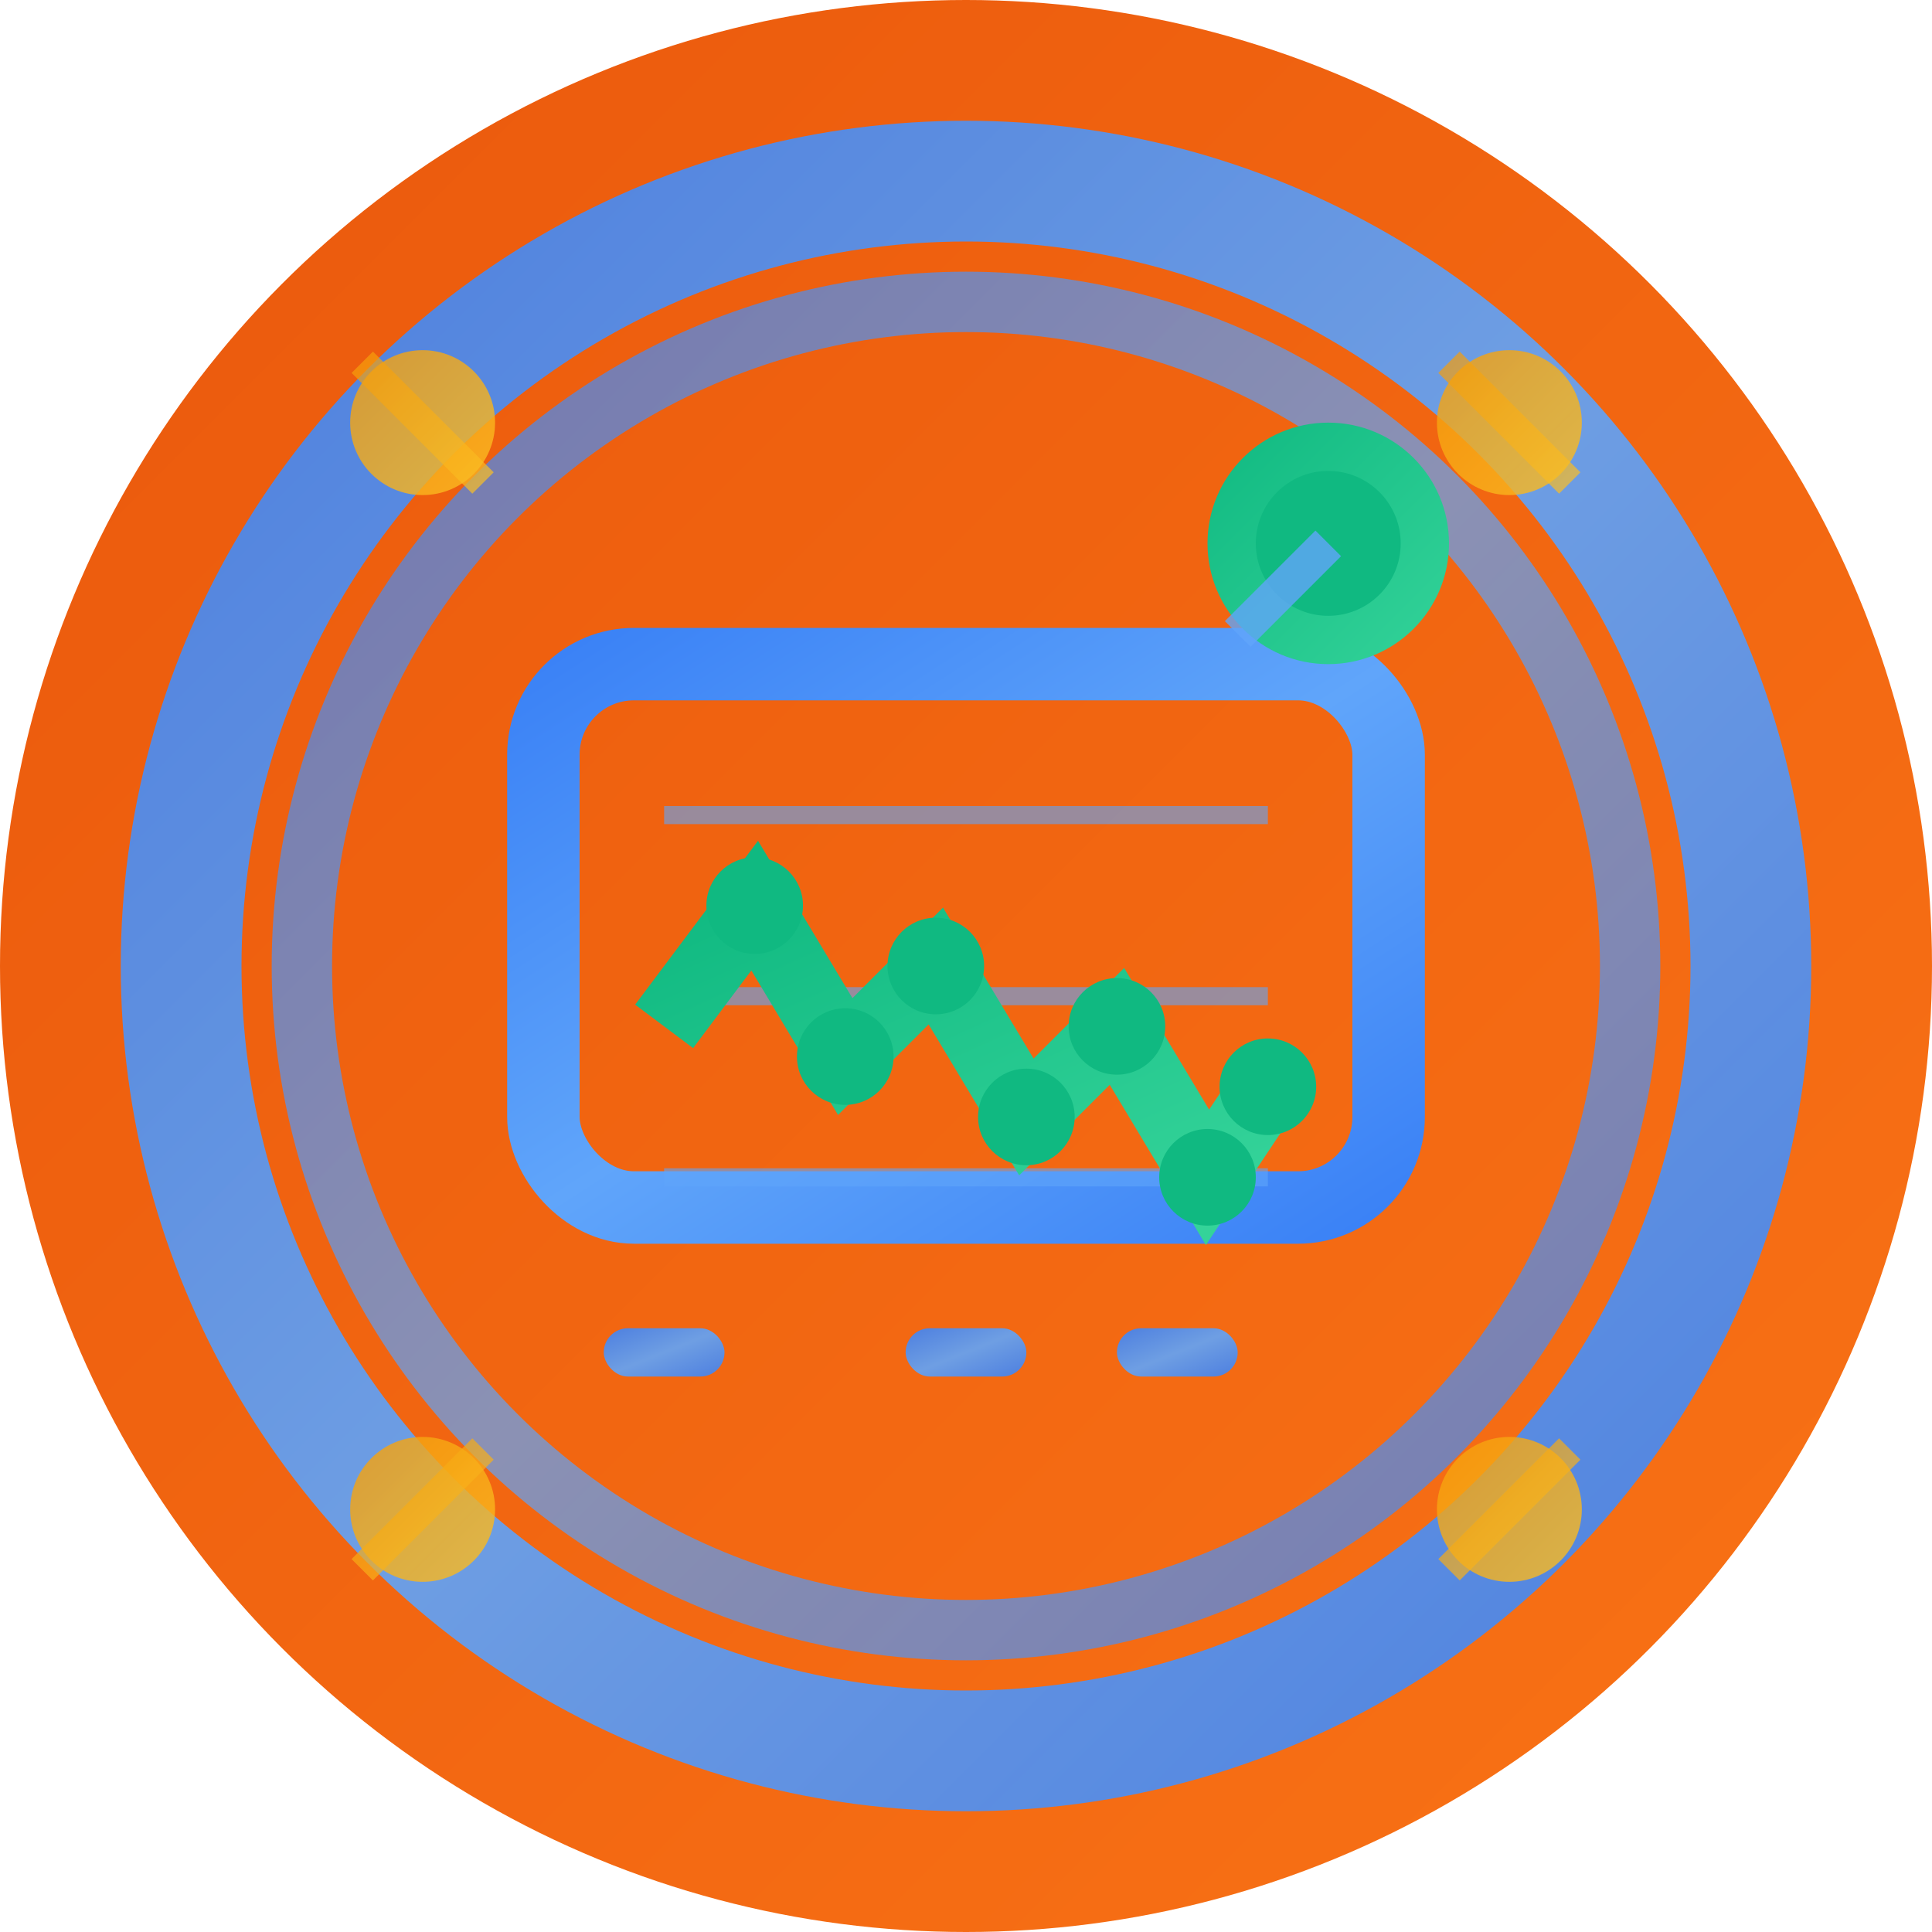 <svg width="32" height="32" viewBox="0 0 32 32" fill="none" xmlns="http://www.w3.org/2000/svg">
  <!-- 渐变定义 -->
  <defs>
    <linearGradient id="bgGradient" x1="0%" y1="0%" x2="100%" y2="100%">
      <stop offset="0%" style="stop-color:#ea580c;stop-opacity:1" />
      <stop offset="100%" style="stop-color:#f97316;stop-opacity:1" />
    </linearGradient>
    <linearGradient id="ringGradient" x1="0%" y1="0%" x2="100%" y2="100%">
      <stop offset="0%" style="stop-color:#3b82f6;stop-opacity:1" />
      <stop offset="50%" style="stop-color:#60a5fa;stop-opacity:1" />
      <stop offset="100%" style="stop-color:#3b82f6;stop-opacity:1" />
    </linearGradient>
    <linearGradient id="glowGradient" x1="0%" y1="0%" x2="100%" y2="100%">
      <stop offset="0%" style="stop-color:#10b981;stop-opacity:1" />
      <stop offset="100%" style="stop-color:#34d399;stop-opacity:1" />
    </linearGradient>
    <linearGradient id="accentGradient" x1="0%" y1="0%" x2="100%" y2="100%">
      <stop offset="0%" style="stop-color:#f59e0b;stop-opacity:1" />
      <stop offset="100%" style="stop-color:#fbbf24;stop-opacity:1" />
    </linearGradient>
    <filter id="glow">
      <feGaussianBlur stdDeviation="1.5" result="coloredBlur"/>
      <feMerge> 
        <feMergeNode in="coloredBlur"/>
        <feMergeNode in="SourceGraphic"/>
      </feMerge>
    </filter>
  </defs>
  
  <!-- 背景圆形 -->
  <circle cx="16" cy="16" r="16" fill="url(#bgGradient)"/>
  
  <!-- 外圆环 - 科技感边框 -->
  <circle cx="16" cy="16" r="13" stroke="url(#ringGradient)" stroke-width="2" fill="none" opacity="0.9"/>
  <circle cx="16" cy="16" r="11" stroke="url(#ringGradient)" stroke-width="1" fill="none" opacity="0.7"/>
  
  <!-- 装饰性圆点 -->
  <circle cx="7" cy="7" r="1.2" fill="url(#accentGradient)" opacity="0.8"/>
  <circle cx="25" cy="7" r="1.2" fill="url(#accentGradient)" opacity="0.8"/>
  <circle cx="7" cy="25" r="1.2" fill="url(#accentGradient)" opacity="0.8"/>
  <circle cx="25" cy="25" r="1.2" fill="url(#accentGradient)" opacity="0.8"/>
  
  <!-- 中心监控屏幕 - 更大的形状 -->
  <rect x="9" y="11" width="14" height="9" rx="1.5" stroke="url(#ringGradient)" stroke-width="1.2" fill="none"/>
  
  <!-- 屏幕内部网格 -->
  <line x1="11" y1="13.5" x2="21" y2="13.5" stroke="#60a5fa" stroke-width="0.3" opacity="0.6"/>
  <line x1="11" y1="16.5" x2="21" y2="16.5" stroke="#60a5fa" stroke-width="0.3" opacity="0.6"/>
  <line x1="11" y1="19.5" x2="21" y2="19.5" stroke="#60a5fa" stroke-width="0.3" opacity="0.6"/>
  
  <!-- 屏幕内容 - 复杂的数据波形 -->
  <path d="M11 17 L12.5 15 L14 17.5 L15.5 16 L17 18.5 L18.5 17 L20 19.5 L21 18" 
        stroke="url(#glowGradient)" stroke-width="1.2" fill="none" filter="url(#glow)"/>
  
  <!-- 实时数据点 -->
  <circle cx="12.5" cy="15" r="0.8" fill="#10b981"/>
  <circle cx="14" cy="17.5" r="0.8" fill="#10b981"/>
  <circle cx="15.5" cy="16" r="0.8" fill="#10b981"/>
  <circle cx="17" cy="18.5" r="0.8" fill="#10b981"/>
  <circle cx="18.5" cy="17" r="0.8" fill="#10b981"/>
  <circle cx="20" cy="19.5" r="0.8" fill="#10b981"/>
  <circle cx="21" cy="18" r="0.8" fill="#10b981"/>
  
  <!-- 控制按钮 - 更大的设计 -->
  <rect x="10" y="22" width="2" height="0.8" rx="0.4" fill="url(#ringGradient)" opacity="0.9"/>
  <rect x="15" y="22" width="2" height="0.8" rx="0.4" fill="url(#ringGradient)" opacity="0.9"/>
  <rect x="18.5" y="22" width="2" height="0.8" rx="0.4" fill="url(#ringGradient)" opacity="0.9"/>
  
  <!-- 状态指示灯 - 脉冲效果 -->
  <circle cx="22" cy="9" r="2" fill="url(#glowGradient)" filter="url(#glow)"/>
  <circle cx="22" cy="9" r="1.2" fill="#10b981"/>
  
  <!-- 连接线 -->
  <line x1="20.5" y1="10.5" x2="22" y2="9" stroke="#60a5fa" stroke-width="0.6" opacity="0.8"/>
  
  <!-- 装饰性科技线条 -->
  <line x1="6" y1="6" x2="8" y2="8" stroke="url(#accentGradient)" stroke-width="0.5" opacity="0.7"/>
  <line x1="24" y1="6" x2="26" y2="8" stroke="url(#accentGradient)" stroke-width="0.5" opacity="0.7"/>
  <line x1="6" y1="26" x2="8" y2="24" stroke="url(#accentGradient)" stroke-width="0.5" opacity="0.7"/>
  <line x1="24" y1="26" x2="26" y2="24" stroke="url(#accentGradient)" stroke-width="0.5" opacity="0.7"/>
</svg> 